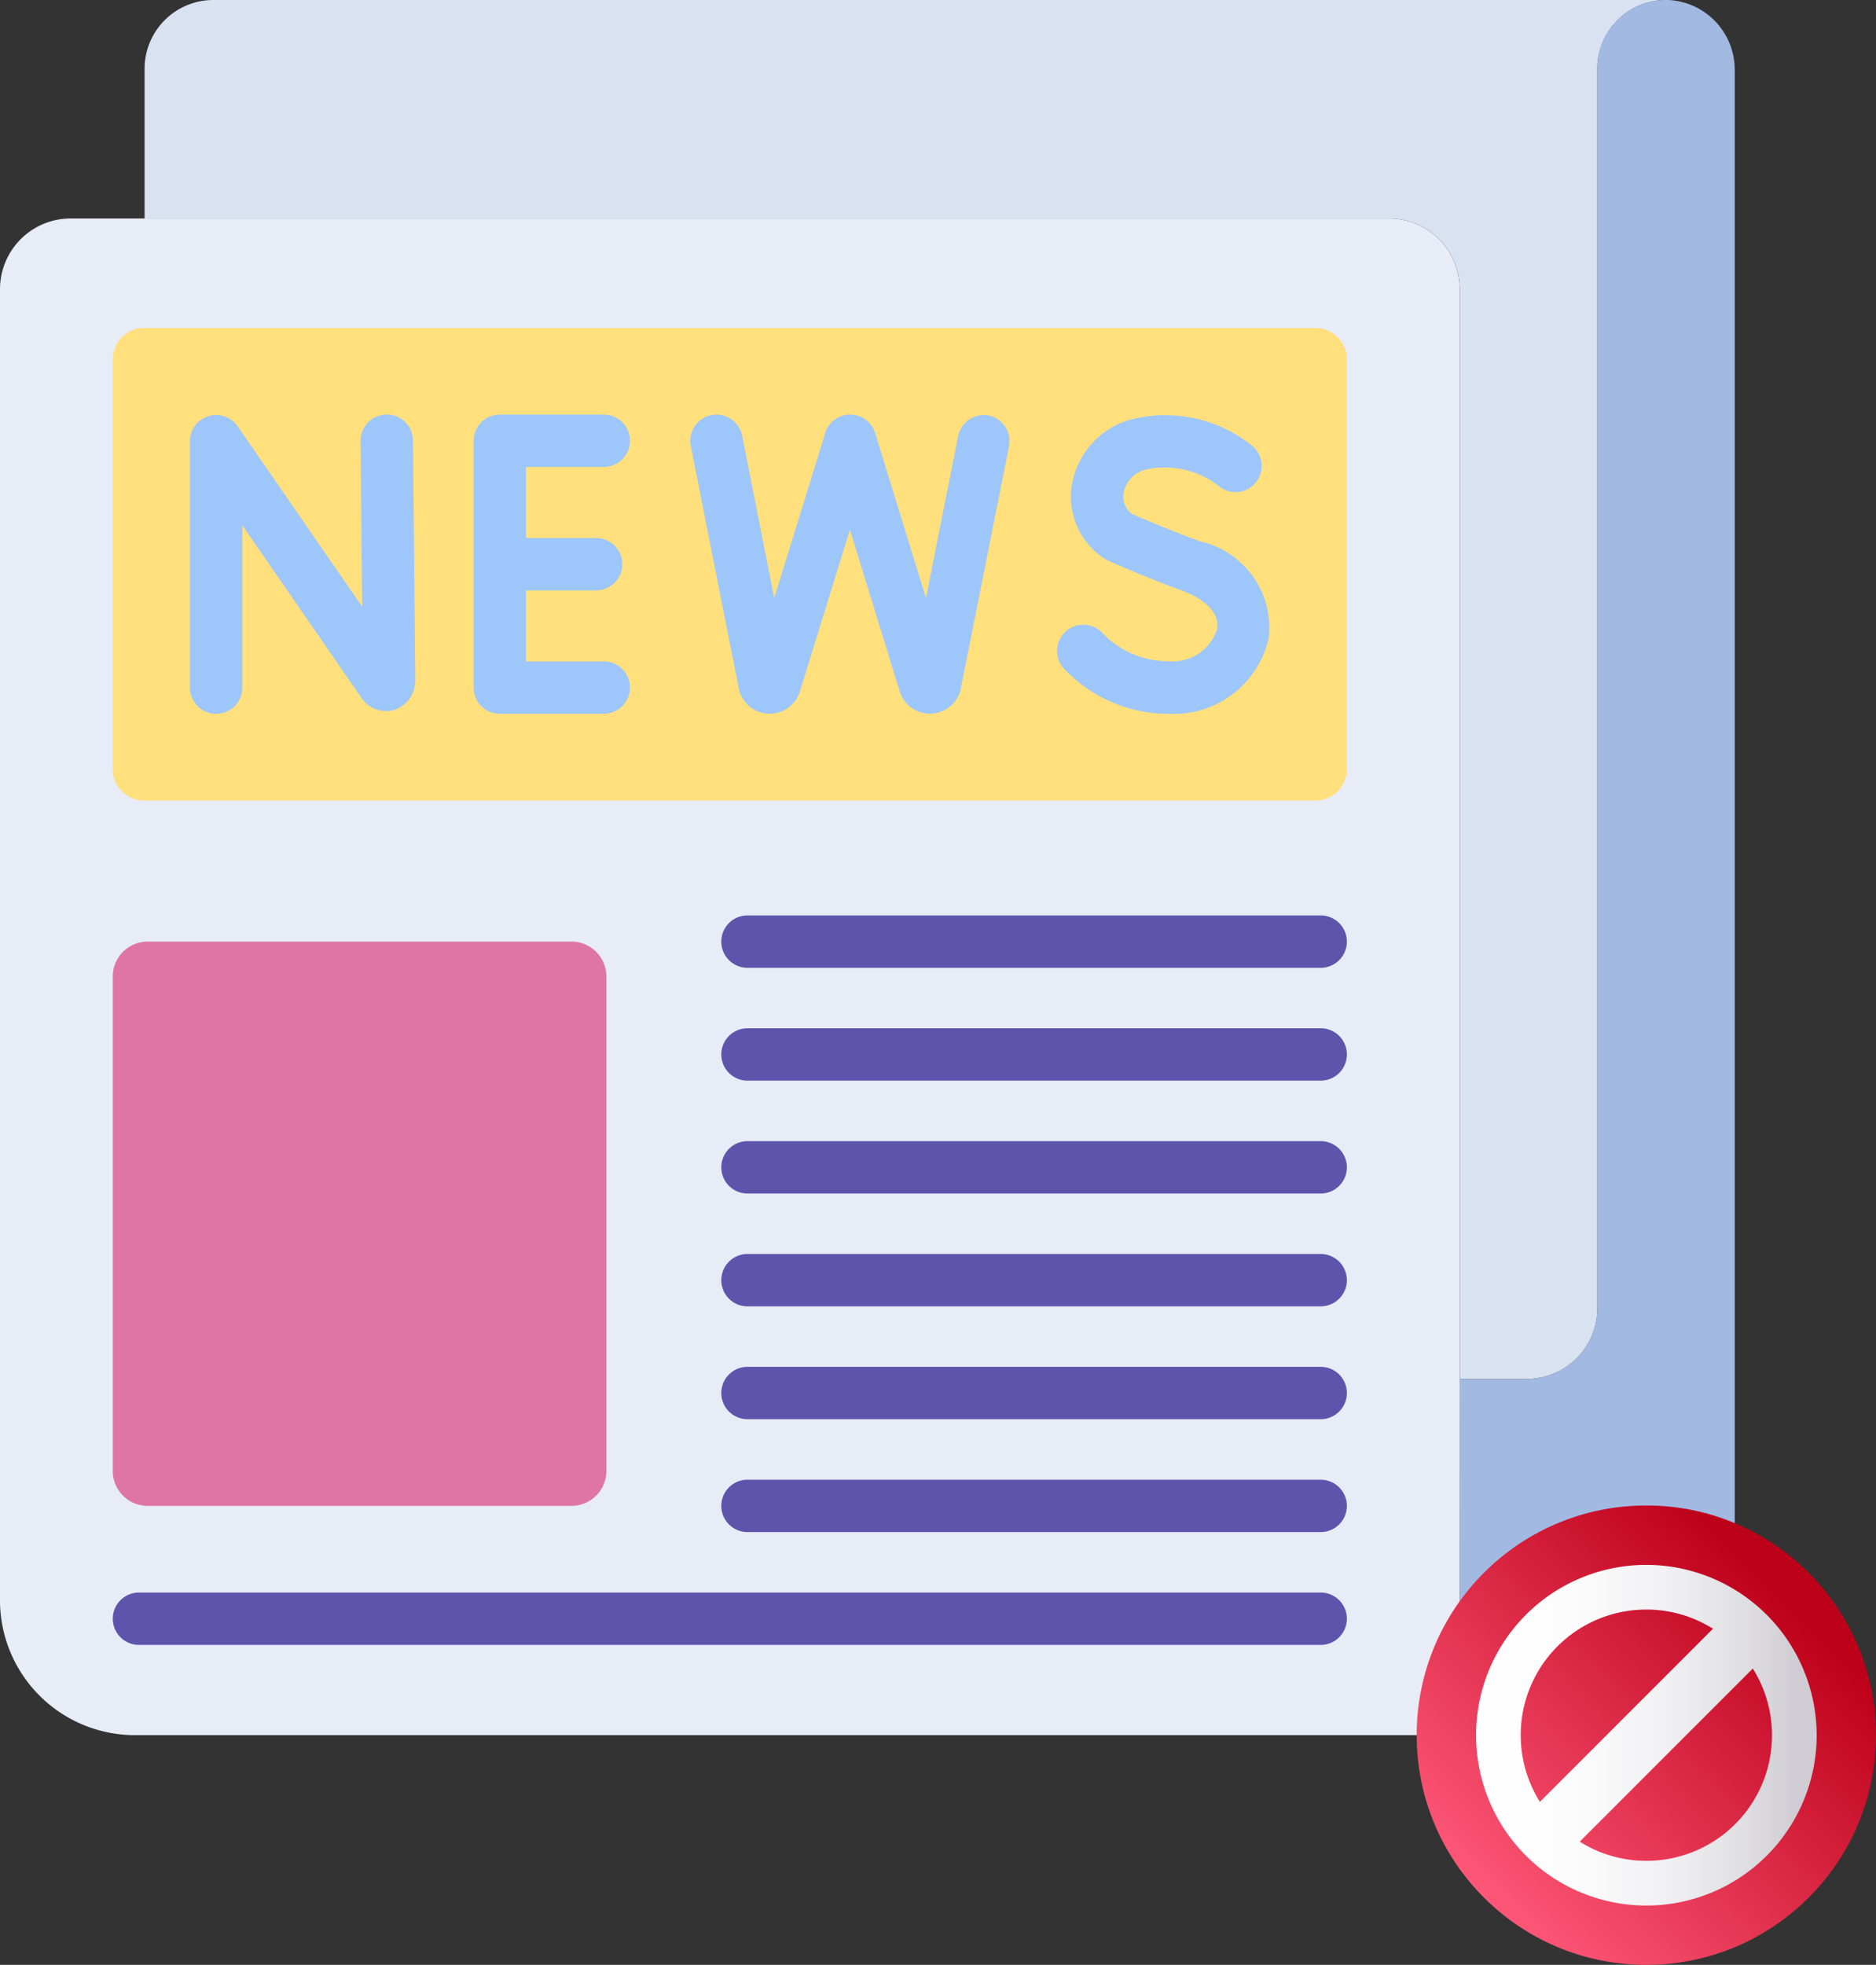 <svg xmlns="http://www.w3.org/2000/svg" xmlns:xlink="http://www.w3.org/1999/xlink" width="42.455" height="44.456" viewBox="0 0 42.455 44.456">
  <rect x="0" y="0" width="42.455" height="44.456" fill="#333333" stroke="none"/>
  <defs>
    <linearGradient id="linear-gradient" x1="0.136" y1="0.875" x2="0.813" y2="0.199" gradientUnits="objectBoundingBox">
      <stop offset="0" stop-color="#ff597a"/>
      <stop offset="1" stop-color="#bd0019"/>
    </linearGradient>
    <linearGradient id="linear-gradient-2" x1="-0.013" y1="0.55" x2="0.944" y2="0.55" gradientUnits="objectBoundingBox">
      <stop offset="0" stop-color="#fff"/>
      <stop offset="0.31" stop-color="#fcfcfc"/>
      <stop offset="0.573" stop-color="#f2f1f3"/>
      <stop offset="0.818" stop-color="#e1e0e3"/>
      <stop offset="1" stop-color="#cfcdd3"/>
    </linearGradient>
  </defs>
  <g id="Group_24836" data-name="Group 24836" transform="translate(-780.471 -399.371)">
    <g id="newspaper" transform="translate(780.471 399.371)">
      <g id="Group_24810" data-name="Group 24810" transform="translate(0 4.947)">
        <path id="Path_4182" data-name="Path 4182" d="M36.146,98.831a3.055,3.055,0,0,1-3.112-2.994V66.116a1.6,1.6,0,0,0-1.6-1.6H1.6a1.6,1.6,0,0,0-1.6,1.6V95.837a3.055,3.055,0,0,0,3.112,2.994Z" transform="translate(0 -64.52)" fill="#e7ecf6"/>
      </g>
      <g id="Group_24811" data-name="Group 24811" transform="translate(2.553 21.304)">
        <path id="Path_4183" data-name="Path 4183" d="M33.3,278.643V289.83a.79.79,0,0,0,.79.79h9.591a.79.79,0,0,0,.79-.79V278.643a.79.79,0,0,0-.79-.79H34.091A.79.79,0,0,0,33.3,278.643Z" transform="translate(-33.301 -277.853)" fill="#df75a5"/>
      </g>
      <g id="Group_24812" data-name="Group 24812" transform="translate(2.553 7.421)">
        <path id="Path_4184" data-name="Path 4184" d="M33.3,97.491v9.27a.711.711,0,0,0,.711.711H60.517a.711.711,0,0,0,.711-.711v-9.27a.711.711,0,0,0-.711-.711H34.012A.711.711,0,0,0,33.3,97.491Z" transform="translate(-33.301 -96.78)" fill="#ffe07d"/>
      </g>
      <g id="Group_24813" data-name="Group 24813" transform="translate(3.272 0)">
        <path id="Path_4185" data-name="Path 4185" d="M77.1,0a1.556,1.556,0,0,0-1.556,1.556V29.6a1.6,1.6,0,0,1-1.6,1.6H72.43V6.543a1.6,1.6,0,0,0-1.6-1.6H42.667V1.556A1.556,1.556,0,0,1,44.223,0Z" transform="translate(-42.667 0)" fill="#d8e2f1"/>
      </g>
      <g id="Group_24814" data-name="Group 24814" transform="translate(33.034 0)">
        <path id="Path_4186" data-name="Path 4186" d="M430.829,36.264a3.114,3.114,0,0,0,6.224,0V1.593A1.58,1.58,0,0,0,435.554,0a1.556,1.556,0,0,0-1.613,1.555V29.6a1.6,1.6,0,0,1-1.6,1.6h-1.516Z" transform="translate(-430.829 0)" fill="#a2b9e2"/>
      </g>
      <g id="Group_24816" data-name="Group 24816" transform="translate(16.324 20.712)">
        <g id="Group_24815" data-name="Group 24815">
          <path id="Path_4187" data-name="Path 4187" d="M226.457,271.313H213.484a.592.592,0,0,1,0-1.185h12.972a.592.592,0,1,1,0,1.185Z" transform="translate(-212.892 -270.128)" fill="#5e54ac"/>
        </g>
      </g>
      <g id="Group_24818" data-name="Group 24818" transform="translate(16.324 23.265)">
        <g id="Group_24817" data-name="Group 24817">
          <path id="Path_4188" data-name="Path 4188" d="M226.457,304.614H213.484a.592.592,0,0,1,0-1.185h12.972a.592.592,0,1,1,0,1.185Z" transform="translate(-212.892 -303.429)" fill="#5e54ac"/>
        </g>
      </g>
      <g id="Group_24820" data-name="Group 24820" transform="translate(16.324 25.819)">
        <g id="Group_24819" data-name="Group 24819">
          <path id="Path_4189" data-name="Path 4189" d="M226.457,337.915H213.484a.592.592,0,0,1,0-1.185h12.972a.592.592,0,1,1,0,1.185Z" transform="translate(-212.892 -336.73)" fill="#5e54ac"/>
        </g>
      </g>
      <g id="Group_24822" data-name="Group 24822" transform="translate(16.324 28.372)">
        <g id="Group_24821" data-name="Group 24821">
          <path id="Path_4190" data-name="Path 4190" d="M226.457,371.215H213.484a.592.592,0,0,1,0-1.185h12.972a.592.592,0,1,1,0,1.185Z" transform="translate(-212.892 -370.03)" fill="#5e54ac"/>
        </g>
      </g>
      <g id="Group_24824" data-name="Group 24824" transform="translate(16.324 30.925)">
        <g id="Group_24823" data-name="Group 24823">
          <path id="Path_4191" data-name="Path 4191" d="M226.457,404.516H213.484a.592.592,0,0,1,0-1.185h12.972a.592.592,0,1,1,0,1.185Z" transform="translate(-212.892 -403.331)" fill="#5e54ac"/>
        </g>
      </g>
      <g id="Group_24826" data-name="Group 24826" transform="translate(16.324 33.479)">
        <g id="Group_24825" data-name="Group 24825">
          <path id="Path_4192" data-name="Path 4192" d="M226.457,437.817H213.484a.592.592,0,0,1,0-1.185h12.972a.592.592,0,1,1,0,1.185Z" transform="translate(-212.892 -436.632)" fill="#5e54ac"/>
        </g>
      </g>
      <g id="Group_24828" data-name="Group 24828" transform="translate(2.553 36.032)">
        <g id="Group_24827" data-name="Group 24827">
          <path id="Path_4193" data-name="Path 4193" d="M60.636,471.118H33.893a.592.592,0,1,1,0-1.185H60.636a.592.592,0,1,1,0,1.185Z" transform="translate(-33.301 -469.933)" fill="#5e54ac"/>
        </g>
      </g>
      <g id="Group_24833" data-name="Group 24833" transform="translate(4.299 9.381)">
        <g id="Group_24830" data-name="Group 24830" transform="translate(0 0)">
          <g id="Group_24829" data-name="Group 24829">
            <path id="Path_4194" data-name="Path 4194" d="M56.66,129.125a.592.592,0,0,1-.592-.592v-5.575a.592.592,0,0,1,1.08-.337l2.818,4.081-.036-3.749a.592.592,0,0,1,.587-.6h.006a.592.592,0,0,1,.592.587l.052,5.4a.7.7,0,0,1-.471.695.668.668,0,0,1-.753-.28l-2.69-3.895v3.675A.592.592,0,0,1,56.66,129.125Z" transform="translate(-56.068 -122.355)" fill="#9dc6fb"/>
          </g>
        </g>
        <path id="Path_4195" data-name="Path 4195" d="M142.729,127.942h-1.761v-1.608h1.587a.592.592,0,0,0,0-1.185h-1.587v-1.608h1.761a.592.592,0,1,0,0-1.185h-2.353a.592.592,0,0,0-.592.592v5.586a.592.592,0,0,0,.592.592h2.353a.592.592,0,0,0,0-1.185Z" transform="translate(-133.364 -122.357)" fill="#9dc6fb"/>
        <g id="Group_24832" data-name="Group 24832" transform="translate(19.624)">
          <g id="Group_24831" data-name="Group 24831">
            <path id="Path_4196" data-name="Path 4196" d="M314.543,129.124a3.254,3.254,0,0,1-2.385-1.023.592.592,0,1,1,.878-.8,2.052,2.052,0,0,0,1.507.633,1.048,1.048,0,0,0,1.08-.722c.062-.348-.229-.668-.8-.878-.863-.318-1.629-.659-1.661-.674a.587.587,0,0,1-.082-.045,1.67,1.67,0,0,1-.745-1.654,1.86,1.86,0,0,1,1.35-1.5,3.144,3.144,0,0,1,2.736.6.592.592,0,0,1-.76.909,1.968,1.968,0,0,0-1.635-.375.663.663,0,0,0-.518.534.491.491,0,0,0,.187.47c.182.08.835.363,1.539.622a2,2,0,0,1,1.556,2.2A2.2,2.2,0,0,1,314.543,129.124Z" transform="translate(-312.004 -122.354)" fill="#9dc6fb"/>
          </g>
        </g>
        <path id="Path_4197" data-name="Path 4197" d="M210.538,122.376a.593.593,0,0,0-.7.465l-.729,3.662-1.15-3.731a.592.592,0,0,0-1.147.058l-1.137,3.673-.726-3.672a.592.592,0,1,0-1.162.23l1.088,5.5a.589.589,0,0,0,.023.083.719.719,0,0,0,.677.478h0a.719.719,0,0,0,.675-.487l.005-.016,1.133-3.662,1.128,3.663.008.024a.719.719,0,0,0,.677.478h0a.719.719,0,0,0,.675-.487.593.593,0,0,0,.02-.075l1.092-5.49A.592.592,0,0,0,210.538,122.376Z" transform="translate(-192.453 -122.354)" fill="#9dc6fb"/>
      </g>
    </g>
    <g id="disabled" transform="translate(812.531 433.433)">
      <circle id="Ellipse_274" data-name="Ellipse 274" cx="5.197" cy="5.197" r="5.197" transform="translate(0 0)" fill="url(#linear-gradient)"/>
      <path id="Path_4198" data-name="Path 4198" d="M70.032,66.18a3.854,3.854,0,1,0,3.854,3.854A3.858,3.858,0,0,0,70.032,66.18Zm0,1.011a2.826,2.826,0,0,1,1.508.434l-3.917,3.917a2.841,2.841,0,0,1,2.408-4.351Zm0,5.685a2.825,2.825,0,0,1-1.508-.434l3.917-3.917a2.841,2.841,0,0,1-2.408,4.351Z" transform="translate(-64.834 -64.836)" fill="url(#linear-gradient-2)"/>
    </g>
  </g>
</svg>
